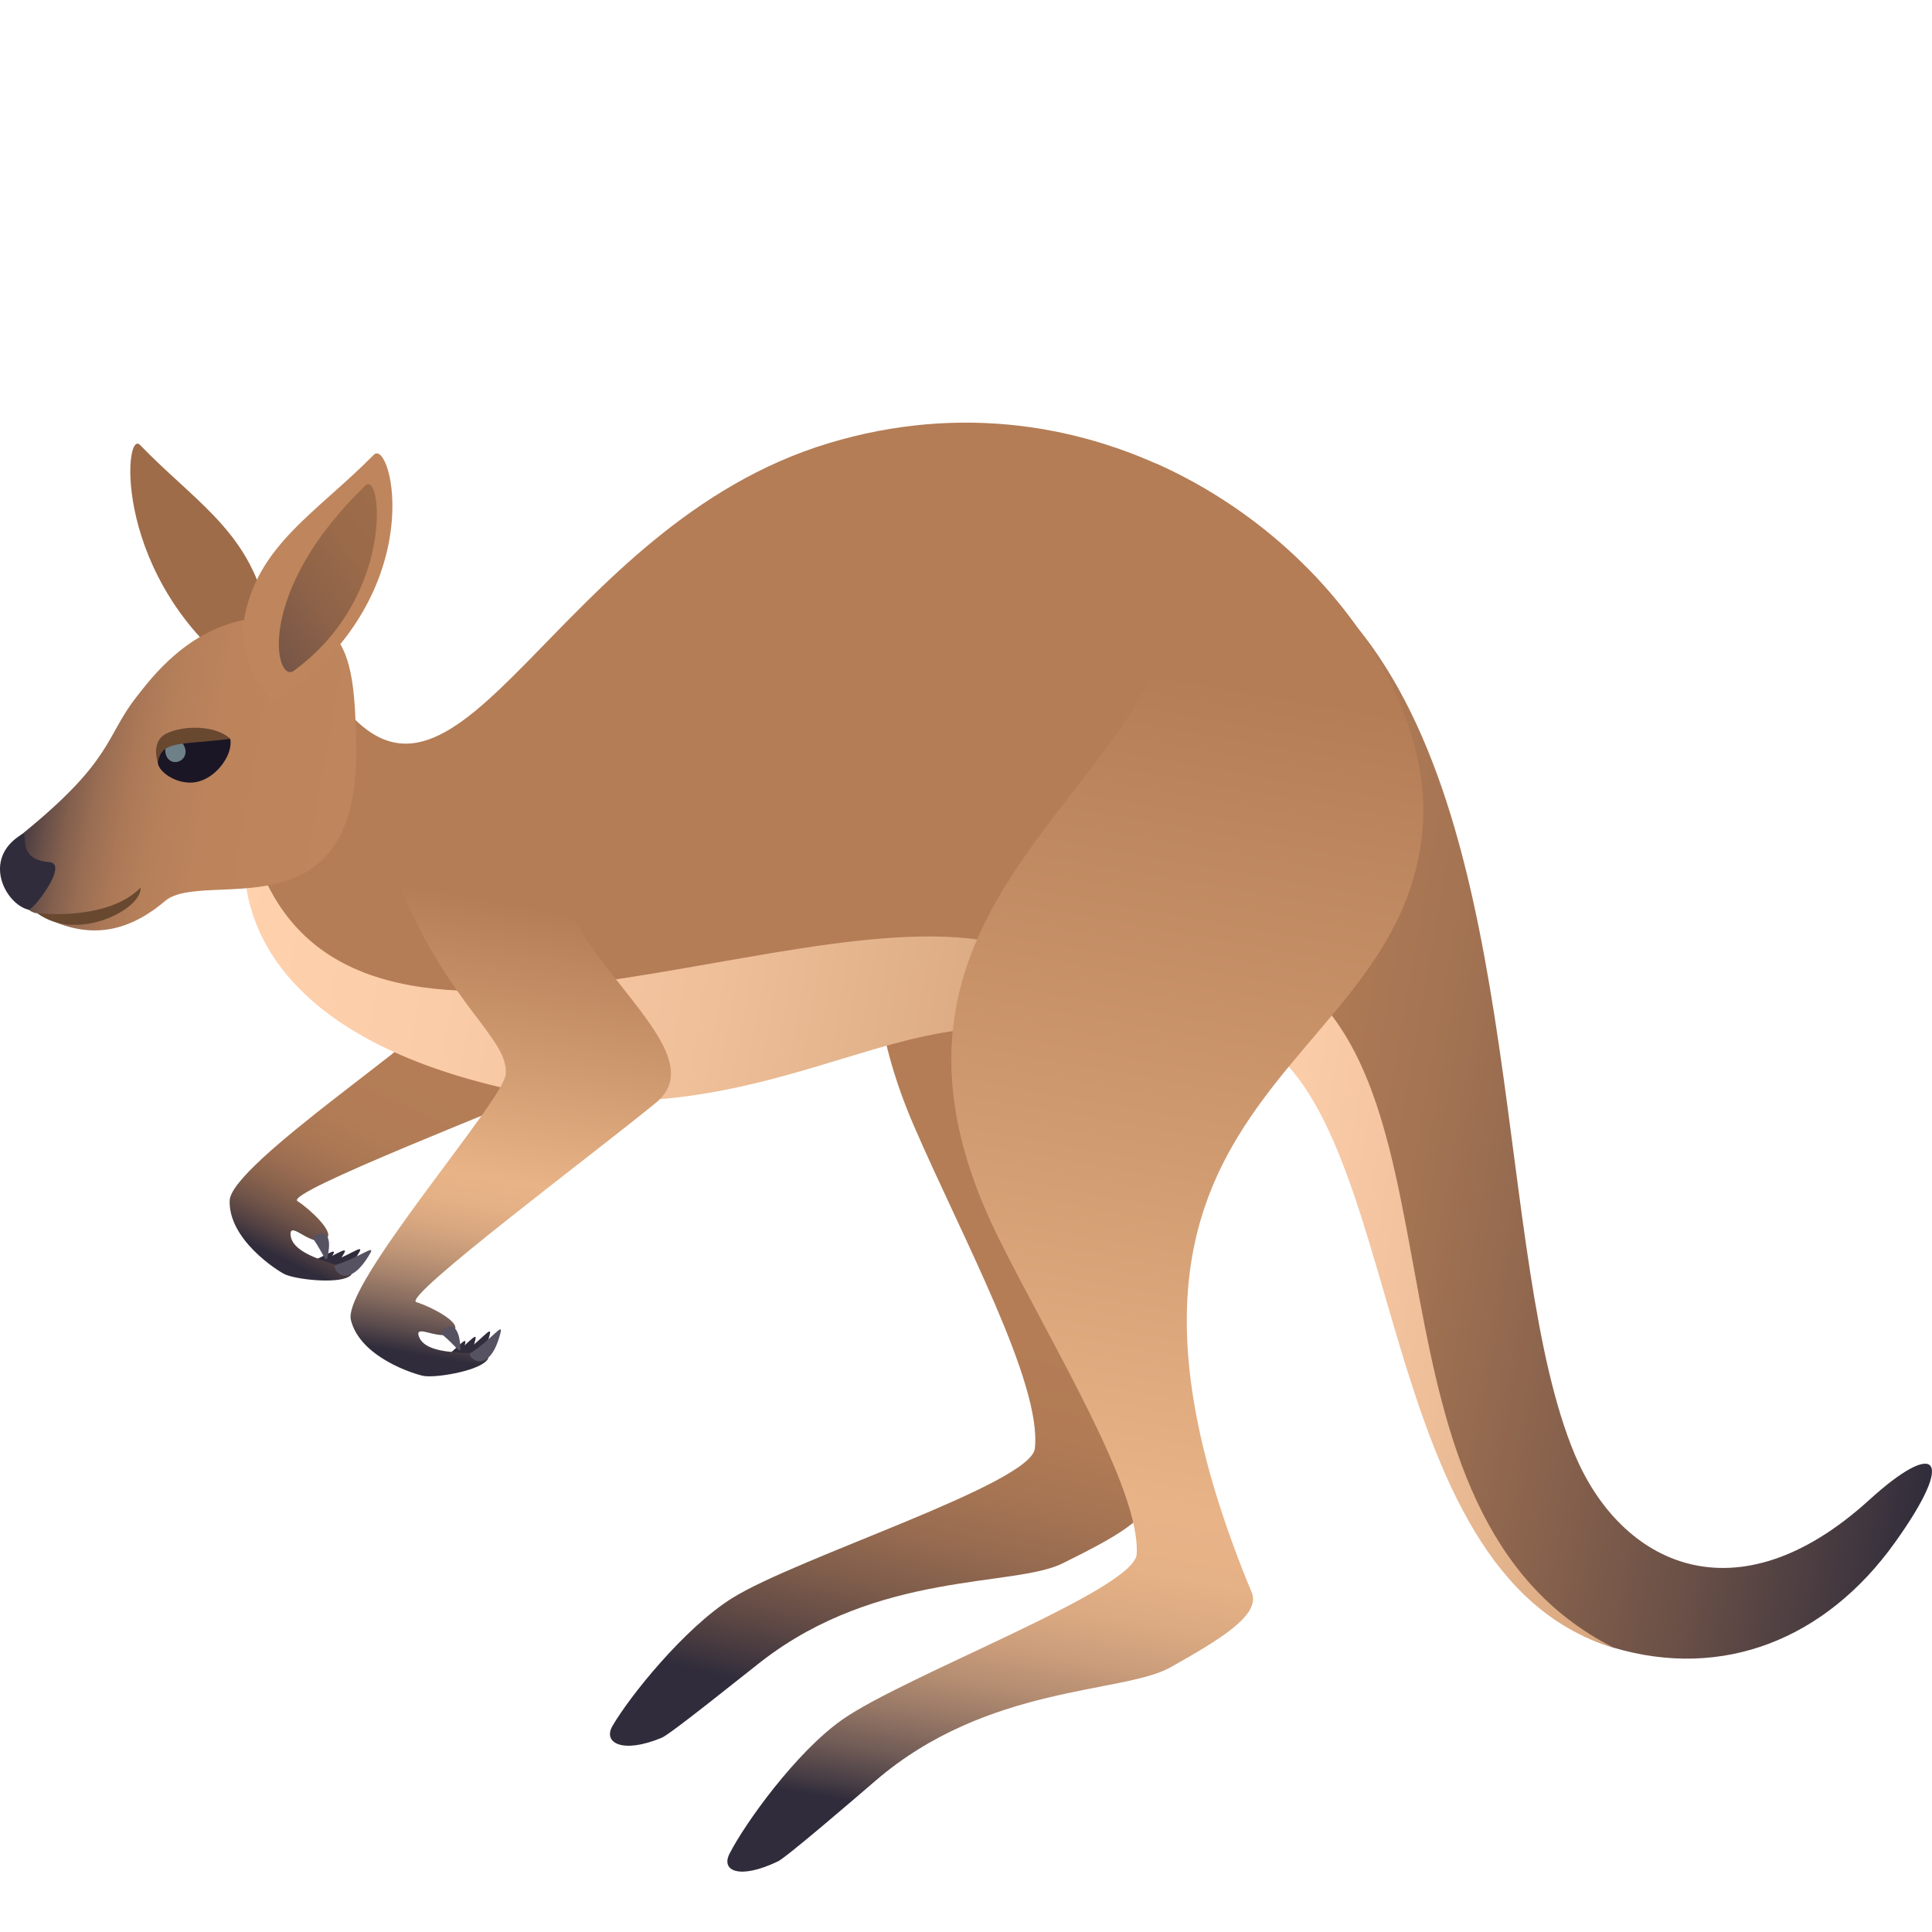 <svg xmlns="http://www.w3.org/2000/svg" xml:space="preserve" style="enable-background:new 0 0 64 64" viewBox="0 0 64 64"><linearGradient id="a" x1="-39.101" x2="-39.101" y1="12.837" y2="-35.82" gradientTransform="rotate(13.043 -209.623 328.563)" gradientUnits="userSpaceOnUse"><stop offset=".061" style="stop-color:#302c3b"/><stop offset=".072" style="stop-color:#3d343e"/><stop offset=".107" style="stop-color:#614a45"/><stop offset=".145" style="stop-color:#7f5d4b"/><stop offset=".184" style="stop-color:#976b50"/><stop offset=".227" style="stop-color:#a77553"/><stop offset=".273" style="stop-color:#b17b55"/><stop offset=".333" style="stop-color:#b47d56"/></linearGradient><path d="m37.982 34.941-8.852-1.553c.17 1.192.53 2.488 1.153 3.927 1.582 3.657 4.24 8.52 3.998 10.67-.133 1.173-7.862 3.603-10.024 4.953-1.592.995-3.412 3.275-3.97 4.24-.319.553.324.932 1.634.387.297-.121 2.685-2.052 3.315-2.54 3.88-3 8.357-2.44 9.965-3.237 1.605-.799 3.093-1.557 2.819-2.329-2.622-7.414-1.845-11.538-.038-14.518z" style="fill:url(#a)"/><path d="M11.902 41.481c.178-.308-.395.167-1.149.39-.171.05.363.98 1.149-.39z" style="fill:#302c3b"/><path d="M11.394 41.523c.178-.31-.397.165-1.15.39-.17.049.363.978 1.15-.39z" style="fill:#302c3b"/><path d="M11.03 41.562c.177-.309-.396.166-1.15.388-.172.051.364.98 1.15-.388z" style="fill:#302c3b"/><linearGradient id="b" x1="-134.058" x2="-134.058" y1="-14.343" y2="-25.826" gradientTransform="rotate(25.737 -186.97 331.868)" gradientUnits="userSpaceOnUse"><stop offset=".036" style="stop-color:#302c3b"/><stop offset=".089" style="stop-color:#514042"/><stop offset=".15" style="stop-color:#6f5348"/><stop offset=".218" style="stop-color:#88624d"/><stop offset=".293" style="stop-color:#9c6e51"/><stop offset=".379" style="stop-color:#aa7754"/><stop offset=".487" style="stop-color:#b27c56"/><stop offset=".685" style="stop-color:#b47d56"/></linearGradient><path d="M14.742 33.334c-.319.813-7.097 5.225-7.134 6.438-.04 1.279 1.554 2.307 1.82 2.437.348.169 1.68.326 2.116.09.66-.356-1.916-.484-1.919-1.425 0-.437.76.519 1.204.14.245-.206-.562-.96-.976-1.227-.44-.284 6.998-3.143 9.42-4.205 2.424-1.06-4.1-3.35-4.531-2.248z" style="fill:url(#b)"/><path d="M12.266 41.513c.177-.31-.395.164-1.15.389-.171.05.364.98 1.15-.39zm-1.414.113c-.057.262-.11-.057-.47-.579-.082-.12.72-.575.47.58z" style="fill:#565261"/><linearGradient id="c" x1="-15.632" x2="11.15" y1="-6.404" y2="-6.404" gradientTransform="rotate(10.003 -227.275 327.78)" gradientUnits="userSpaceOnUse"><stop offset="0" style="stop-color:#b47d56"/><stop offset=".156" style="stop-color:#af7a55"/><stop offset=".334" style="stop-color:#a17252"/><stop offset=".524" style="stop-color:#8a634d"/><stop offset=".722" style="stop-color:#6a5047"/><stop offset=".924" style="stop-color:#41373f"/><stop offset="1" style="stop-color:#302c3b"/></linearGradient><path d="M42.39 32.092c4.836 2.527 2.852 20.049 11.064 22.49 3.606 1.069 7.012-.265 9.313-3.477 2.07-2.89 1.362-3.428-.854-1.411-4.407 4.007-8.217 2.124-9.744-1.507-2.715-6.451-1.575-20.6-7.27-27.482-4.963-5.998-3.66 10.785-2.509 11.387z" style="fill:url(#c)"/><linearGradient id="d" x1="-16.801" x2="1.767" y1="-.547" y2="-.547" gradientTransform="rotate(10.003 -227.275 327.78)" gradientUnits="userSpaceOnUse"><stop offset="0" style="stop-color:#ffd1ad"/><stop offset=".267" style="stop-color:#fbcca8"/><stop offset=".591" style="stop-color:#eebf99"/><stop offset=".943" style="stop-color:#daa981"/><stop offset="1" style="stop-color:#d6a57c"/></linearGradient><path d="M41.277 34.241c5.443 2.547 3.965 17.9 12.178 20.34-8.793-4.435-4.637-18.708-11.065-22.49-6.709-3.945-2.289 1.602-1.113 2.15z" style="fill:url(#d)"/><path d="M16.751 35.6c7.409 2.045 12.225-2.642 16.496-2.096 25.217 3.219 11.727-24.115-5.801-18.821-9.07 2.738-12.2 13.772-16.185 8.58-2.853-3.714-8.373 8.51 5.49 12.338z" style="fill:#b47d56"/><linearGradient id="e" x1="-47.519" x2="-20.225" y1="-5.663" y2="-5.663" gradientTransform="rotate(10.003 -227.275 327.78)" gradientUnits="userSpaceOnUse"><stop offset="0" style="stop-color:#ffd1ad"/><stop offset=".267" style="stop-color:#fbcca8"/><stop offset=".591" style="stop-color:#eebf99"/><stop offset=".943" style="stop-color:#daa981"/><stop offset="1" style="stop-color:#d6a57c"/></linearGradient><path d="M16.574 36.016c7.482 1.76 12.237-2.168 16.538-1.934 2.528.136 2.274-2.289.03-2.82-7.288-1.72-22.592 6.719-24.938-3.875-.593 3.008 1.02 6.901 8.37 8.629z" style="fill:url(#e)"/><linearGradient id="f" x1="-17.532" x2="-17.532" y1="22.322" y2="-26.014" gradientTransform="rotate(10.003 -227.275 327.78)" gradientUnits="userSpaceOnUse"><stop offset=".061" style="stop-color:#302c3b"/><stop offset=".072" style="stop-color:#453c44"/><stop offset=".098" style="stop-color:#705b56"/><stop offset=".126" style="stop-color:#957665"/><stop offset=".154" style="stop-color:#b38c71"/><stop offset=".184" style="stop-color:#cb9d7b"/><stop offset=".216" style="stop-color:#dbaa82"/><stop offset=".251" style="stop-color:#e5b186"/><stop offset=".297" style="stop-color:#e8b387"/><stop offset=".534" style="stop-color:#d19b71"/><stop offset=".861" style="stop-color:#b47d56"/></linearGradient><path d="M47.117 27.558c.417-4.32-3.263-9.729-8.833-12.208 4.449 10.127-11.734 12.534-5.19 25.691 1.775 3.57 4.687 8.282 4.56 10.445-.07 1.176-7.66 4.012-9.748 5.476-1.537 1.078-3.235 3.451-3.74 4.446-.29.567.324.866 1.603.253.291-.138 2.621-2.146 3.226-2.666 3.715-3.202 8.215-2.883 9.78-3.763 1.56-.882 3.006-1.72 2.691-2.475-6.877-16.583 4.858-16.991 5.65-25.2z" style="fill:url(#f)"/><path d="M8.068 22.408c-4.358-3.213-3.97-8.23-3.43-7.669 1.73 1.791 3.455 2.773 4.111 5.164.288 1.046-.135 2.904-.681 2.505z" style="fill:#9e6c49"/><linearGradient id="g" x1="-55.231" x2="-44.264" y1="-10.347" y2="-10.347" gradientTransform="rotate(10.003 -227.275 327.78)" gradientUnits="userSpaceOnUse"><stop offset="0" style="stop-color:#302c3b"/><stop offset=".038" style="stop-color:#493c41"/><stop offset=".096" style="stop-color:#684f48"/><stop offset=".162" style="stop-color:#84604e"/><stop offset=".236" style="stop-color:#9a6e53"/><stop offset=".323" style="stop-color:#ab7857"/><stop offset=".431" style="stop-color:#b6805a"/><stop offset=".581" style="stop-color:#bd845c"/><stop offset="1" style="stop-color:#bf855c"/></linearGradient><path d="M8.255 20.503c-2.043.332-3.246 1.963-3.725 2.572-1.052 1.335-.755 2.093-3.818 4.57-1.337 1.085.121 2.646.52 2.605 1.65.951 2.996.645 4.238-.404 1.283-1.085 6.453 1.268 6.33-5.15-.056-3.018-.275-4.726-3.545-4.193z" style="fill:url(#g)"/><path d="M.712 27.645c.29-.176-.256.826.92.914.666.05-.545 1.61-.687 1.576-.758-.179-1.565-1.674-.233-2.49z" style="fill:#302c3b"/><path d="M1.232 30.25s2.303.283 3.422-.842c.068.686-2.075 1.835-3.422.842z" style="fill:#694830"/><path d="M9.369 23.093c4.942-3.49 3.6-8.626 3.01-8.025-1.878 1.91-3.883 2.997-4.3 5.485-.183 1.086.668 2.977 1.29 2.54z" style="fill:#bf855c"/><linearGradient id="h" x1="225.717" x2="232.181" y1="13.838" y2="13.838" gradientTransform="matrix(.854 -.4 .521 .683 -191.72 101.352)" gradientUnits="userSpaceOnUse"><stop offset="0" style="stop-color:#785647"/><stop offset=".003" style="stop-color:#785647"/><stop offset=".345" style="stop-color:#8d6248"/><stop offset=".681" style="stop-color:#9a6a49"/><stop offset="1" style="stop-color:#9e6c49"/></linearGradient><path d="M9.732 22.22c3.369-2.451 2.92-6.664 2.374-6.137-3.692 3.559-2.99 6.583-2.374 6.138z" style="fill:url(#h)"/><path d="M16.224 44.208c.088-.346-.336.268-1.002.688-.15.094.616.843 1.002-.688z" style="fill:#302c3b"/><path d="M15.746 44.387c.086-.347-.336.265-1.002.685-.152.096.615.845 1.002-.685z" style="fill:#302c3b"/><path d="M15.406 44.523c.087-.346-.336.266-1.002.685-.152.096.615.845 1.002-.685z" style="fill:#302c3b"/><linearGradient id="i" x1="-37.438" x2="-37.438" y1="7.968" y2="-10.559" gradientTransform="rotate(10.003 -227.275 327.78)" gradientUnits="userSpaceOnUse"><stop offset=".036" style="stop-color:#302c3b"/><stop offset=".075" style="stop-color:#594a4c"/><stop offset=".124" style="stop-color:#846a5e"/><stop offset=".173" style="stop-color:#a8846d"/><stop offset=".222" style="stop-color:#c49978"/><stop offset=".271" style="stop-color:#d8a780"/><stop offset=".32" style="stop-color:#e4b085"/><stop offset=".37" style="stop-color:#e8b387"/><stop offset=".577" style="stop-color:#d19b71"/><stop offset=".861" style="stop-color:#b47d56"/></linearGradient><path d="M18.443 28.887c-.283-1.873-6.864-3.434-5.096.707 1.631 3.813 3.522 4.83 3.404 6.007-.087.867-5.42 6.952-5.127 8.128.31 1.243 2.123 1.8 2.413 1.851.382.068 1.709-.143 2.064-.487.54-.523-1.976.053-2.234-.85-.12-.422.873.293 1.197-.191.18-.266-.8-.773-1.272-.917-.5-.153 5.887-4.923 7.934-6.603 2.046-1.677-2.81-4.565-3.283-7.645z" style="fill:url(#i)"/><path d="M16.583 44.14c.087-.347-.335.267-1.001.685-.153.097.615.844 1.001-.685zm-1.332.494c.017.266-.12-.026-.609-.432-.111-.09.538-.748.61.432z" style="fill:#565261"/><path d="M5.226 25.262c.035.353.755.81 1.383.618.628-.19 1.11-.92 1.02-1.403-1.071-.364-2.475.064-2.403.785z" style="fill:#1a1626"/><path d="M6.128 24.78c.135.456-.499.667-.634.212-.136-.462.498-.673.634-.211z" style="fill:#6e8189"/><path d="M7.63 24.477c-.44-.436-1.515-.478-2.13-.172-.259.129-.424.439-.274.957.133-.74.704-.578 2.403-.785z" style="fill:#694830"/></svg>